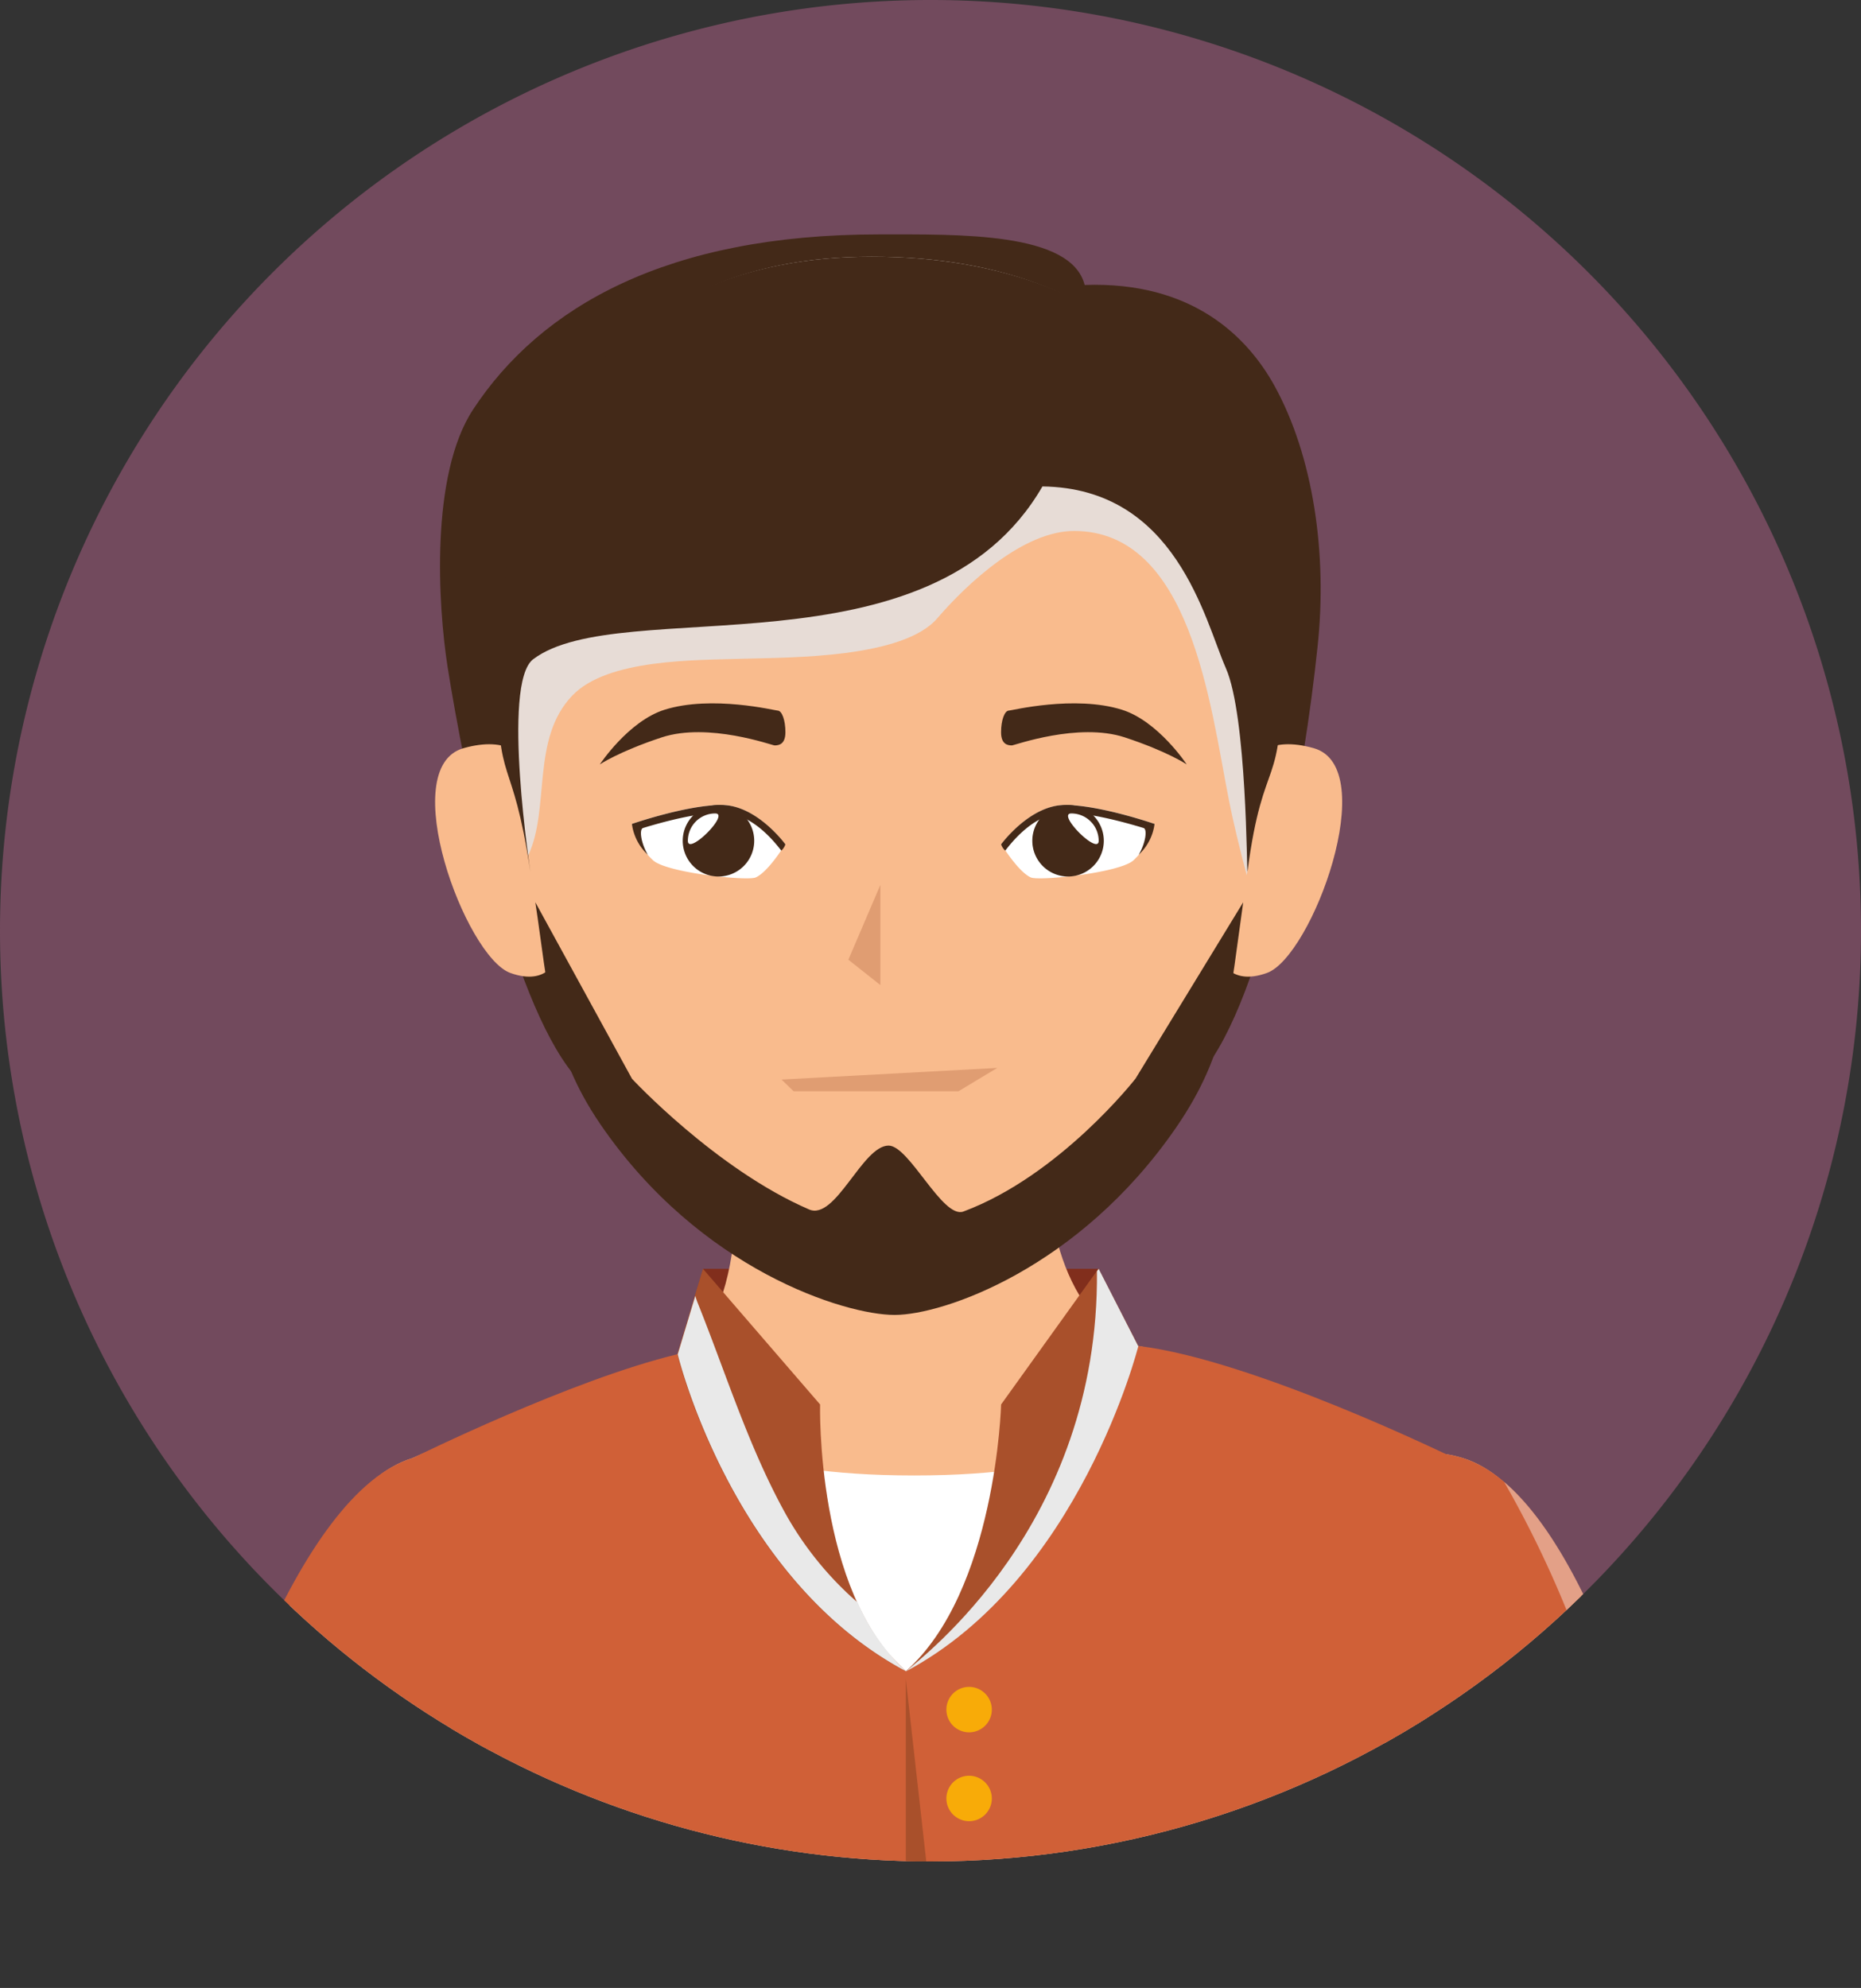 <svg xmlns="http://www.w3.org/2000/svg" xmlns:xlink="http://www.w3.org/1999/xlink" viewBox="0 0 344.16 367.55"><rect x="0" y="0" width="344.16" height="367.55" fill="#333333" stroke="none"/><defs><style>.cls-1{fill:#724a5d;}.cls-2{isolation:isolate;}.cls-3{clip-path:url(#clip-path);}.cls-4{fill:#812e1c;}.cls-5{fill:#432918;}.cls-6{fill:#f9bb8d;}.cls-7{fill:#e7dcd6;}.cls-11,.cls-7{mix-blend-mode:multiply;}.cls-12,.cls-8{fill:#fff;}.cls-9{fill:#e09d72;}.cls-10{fill:#d06037;}.cls-11{fill:#e9e9e9;}.cls-12{mix-blend-mode:soft-light;opacity:0.4;}.cls-13{fill:#a9502b;}.cls-14{fill:#f8ab08;}</style><clipPath id="clip-path"><path class="cls-1" d="M0,172.08A172.08,172.08,0,1,1,172.08,344.16,172.08,172.08,0,0,1,0,172.08Z"/></clipPath></defs><g class="cls-2"><g id="Layer_2" data-name="Layer 2"><g id="Capa_1" data-name="Capa 1"><path class="cls-1" d="M0,172.08A172.08,172.08,0,1,1,172.08,344.16,172.08,172.08,0,0,1,0,172.08Z"/><g class="cls-3"><polygon class="cls-4" points="130.04 234.59 203.18 234.59 210.54 248.88 125.28 250.4 130.04 234.59"/><path class="cls-5" d="M222,198.69c-20.38,24.4-46.3,32.56-56.46,32.56-10.39,0-38.48-7.15-59.43-32.56C94.24,184.3,85.9,143.06,82.77,123.28,81,111.92,79.53,87.8,87.5,75.7c12.5-19,35.91-32.36,75-32.36,14.8,0,35.61-.49,38.09,9.35,20-.7,30.12,9.67,35.06,18.56,7.2,13,9.88,31.12,8,48.41C241.27,142.46,234.23,184.06,222,198.69Z"/><path class="cls-6" d="M99.73,152.6s2.43-18.89-14-14.27c-12.61,3.55.34,38.57,8.65,41.56,7.1,2.56,8.64-2.88,8.64-2.88Z"/><path class="cls-6" d="M229,152.6s-2.42-18.89,13.95-14.27c12.61,3.55-.34,38.57-8.65,41.56-7.1,2.56-8.64-2.88-8.64-2.88Z"/><path class="cls-6" d="M259.71,367.55l9.13-98s-34.29-15-54-19.75c-18.55-4.45-40.27-4-42.54-3.89s-24-.56-42.54,3.89c-19.69,4.71-53.41,19.75-53.41,19.75s6.76,45.56,13.32,98Z"/><path class="cls-6" d="M165.59,281.42s45.95-31.37,43.19-32.88c-16-8.78-15-33.41-15-33.41l-57.92-3s3.66,35.39-13.5,39.77C121.07,252.19,165.59,281.42,165.59,281.42Z"/><path class="cls-6" d="M230.67,161.12c-2.78,20.72-4.84,31.77-15.6,47.34-17.93,26-40.73,34.66-49.68,34.66-9.14,0-33.85-7.61-52.28-34.66-10.44-15.31-12.18-28.54-15-47.34-3.41-22.59-3.67-14.61-3.67-35.93,0-43.42,16.75-74.77,65.42-74.77s73.55,27.29,74.29,71.85C234.55,146.69,233.71,138.41,230.67,161.12Z"/><path class="cls-7" d="M105.85,128.59c6.53-6.8,22.65-6.51,31.79-6.8,8.63-.25,29.36-.08,35.71-7.49,5.64-6.56,16-16.13,25.28-16.13,21.56,0,25.17,32.13,28.58,49.47.91,4.65,2.09,9.4,3.36,14.21,0-.25.06-.47.1-.73,3-22.71,3.88-14.43,3.47-38.85-.74-44.56-24.2-74.81-72.91-74.81s-66.8,34.31-66.8,77.73c0,20.33.24,14.09,3.22,33.05C101.81,149.45,98.13,136.62,105.85,128.59Z"/><path class="cls-5" d="M99,166.82c2.42,15.87,2.64,27.28,12,41,18.44,27,45.3,35.3,54.44,35.3,9,0,34.07-8.58,52-34.56,9.72-14.07,10-24.57,12.47-41.74L210,199.42S196.05,217.33,178.17,224c-3.85,1.43-10-12.19-13.84-12.19-4.87,0-9.8,13.95-14.72,11.8-17.21-7.44-32.73-24.15-32.73-24.15Z"/><path class="cls-5" d="M98.61,121.88c16.13-12.19,73.42,3.94,94.17-31.94,24.74.31,30,24.7,33.92,33.59s3.86,38.36,4,37.59c3-22.71,6.64-13.83,6.23-38.25-.74-44.57-27-75.41-75.67-75.41S92,81.76,92,125.17c0,21.32,2.67,13.36,6.08,36C98.22,161.89,92.65,126.38,98.61,121.88Z"/><path class="cls-6" d="M77.5,367.55l8.85-26.83s23.58-81.2-10-71.15c-21.05,6.3-35,56.85-42.93,98Z"/><path class="cls-6" d="M269.27,367.55h44.06c-7.95-41.13-21.87-91.68-42.92-98-33.57-10.05-10,71.15-10,71.15Z"/><path class="cls-8" d="M213.52,152.34a13.38,13.38,0,0,1-3.89,6.71c-2.47,2.33-17.46,3.88-19,3.18-2.36-1.06-5.44-6.12-5.44-6.12s5.28-7.27,11.8-7.27S213.52,152.34,213.52,152.34Z"/><path class="cls-5" d="M196.94,150.26c4.7,0,11.25,1.83,14.54,2.83.75.24.36,2.81-.9,4.95a9.51,9.51,0,0,0,2.94-5.7s-10.08-3.5-16.58-3.5-11.8,7.27-11.8,7.27a2.65,2.65,0,0,0,.76,1.16C187.06,155.81,191.29,150.26,196.94,150.26Z"/><path class="cls-5" d="M204.13,155.44a6.61,6.61,0,1,1-6.62-6.6A6.62,6.62,0,0,1,204.13,155.44Z"/><path class="cls-8" d="M203.18,155.46c0,2.79-7.86-5.06-5.06-5.06A5.06,5.06,0,0,1,203.18,155.46Z"/><path class="cls-5" d="M110.93,141.33s3.54-2.39,11.46-5c8.62-2.82,20.41,1.49,20.86,1.49.81,0,2-.22,2-2.44s-.64-4-1.45-4c-.44,0-12.13-2.9-20.89-.16C116.21,133.32,110.93,141.33,110.93,141.33Z"/><path class="cls-5" d="M219.46,141.33s-3.55-2.39-11.46-5c-8.62-2.82-20.41,1.49-20.87,1.49-.81,0-2-.22-2-2.44s.65-4,1.46-4c.44,0,12.12-2.9,20.88-.16C214.18,133.32,219.46,141.33,219.46,141.33Z"/><path class="cls-8" d="M116.86,152.34a13.45,13.45,0,0,0,3.9,6.71c2.46,2.33,17.46,3.88,19,3.18,2.37-1.06,5.44-6.12,5.44-6.12s-5.28-7.27-11.79-7.27S116.86,152.34,116.86,152.34Z"/><path class="cls-5" d="M133.45,150.26c-4.71,0-11.26,1.83-14.53,2.83-.76.24-.37,2.81.88,4.95a9.51,9.51,0,0,1-2.94-5.7s10.08-3.5,16.59-3.5,11.79,7.27,11.79,7.27a2.58,2.58,0,0,1-.75,1.16C143.33,155.81,139.1,150.26,133.45,150.26Z"/><path class="cls-5" d="M126.26,155.44a6.61,6.61,0,1,0,6.61-6.6A6.61,6.61,0,0,0,126.26,155.44Z"/><path class="cls-8" d="M127.21,155.46c0,2.79,7.86-5.06,5.06-5.06A5.05,5.05,0,0,0,127.21,155.46Z"/><polygon class="cls-9" points="162.81 182.13 156.89 177.44 162.81 163.61 162.81 182.13"/><polygon class="cls-9" points="146.76 201.76 144.53 199.6 184.42 197.45 177.26 201.76 146.76 201.76"/><path class="cls-10" d="M79.89,367.55l6.46-26.83s23.58-81.2-10-71.15c-21.07,6.31-38.81,56.84-47.19,98Z"/><path class="cls-11" d="M79.89,367.55l6.46-26.83s1.41-4.89,3.06-12.09c-7.94,9.24-15.13,28.21-20.14,34.16a57,57,0,0,1-4.5,4.76Z"/><path class="cls-10" d="M267.09,367.55H315c-8.08-41.13-23.53-91.67-44.58-98-33.57-10.05-10,71.15-10,71.15S263.88,354.64,267.09,367.55Z"/><path class="cls-12" d="M302.23,367.55H315c-7.05-35.9-19.71-79-36.82-93.53a196.52,196.52,0,0,1,21.78,57.21C302.61,343.8,302.91,355.68,302.23,367.55Z"/><path class="cls-11" d="M267.09,367.55h13.24c-6.8-9.59-11.88-25.08-16.8-47.26,0-.22-6.32,7-6.48,6.87,1.77,8,3.38,13.56,3.38,13.56S263.88,354.64,267.09,367.55Z"/><path class="cls-8" d="M128.09,264.8s9.15,8,40.95,8,41-8,41-8v49.48h-81.9Z"/><path class="cls-10" d="M259.71,367.55l9.13-98s-37.12-18.18-58.3-20.69c-17.47,42.56-43,60.13-43,60.13s-27.41-26.26-42.23-58.61c-19.69,4.72-48.91,19.17-48.91,19.17s6.76,45.56,13.32,98Z"/><path class="cls-11" d="M101.75,367.55c-1.21-4-2.51-8-4.06-12-3.51-8.95-8.42-17.16-12.87-25.62,1.56,11.68,3.22,24.43,4.86,37.58Z"/><path class="cls-13" d="M185.14,259.67l18-25.08,7.36,14.29s-10.84,43-43,60.13C184.22,294.19,185.14,259.67,185.14,259.67Z"/><path class="cls-11" d="M203.18,234.59l-.32.45c.45,47-32.61,71.54-35.35,74,32.19-17.12,43-60.13,43-60.13Z"/><path class="cls-13" d="M151.66,259.67,130,234.59l-4.76,15.81s10,41.49,42.23,58.61C150.8,294.19,151.66,259.67,151.66,259.67Z"/><path class="cls-11" d="M145.38,280.07C138.46,267.64,134.29,254,129,240.83a13,13,0,0,1-.41-1.25l-3.26,10.82s10,41.49,42.23,58.61a37.83,37.83,0,0,1-8.94-12.71A61.52,61.52,0,0,1,145.38,280.07Z"/><polygon class="cls-13" points="188.72 360.54 167.51 360.54 167.51 310.41 172.61 355.85 188.72 360.54"/><path class="cls-14" d="M183.42,316.09a4.2,4.2,0,1,1-4.2-4.2A4.21,4.21,0,0,1,183.42,316.09Z"/><path class="cls-14" d="M183.42,332.51a4.2,4.2,0,1,1-4.2-4.19A4.21,4.21,0,0,1,183.42,332.51Z"/><path class="cls-14" d="M183.42,349.81a4.2,4.2,0,1,1-4.2-4.21A4.2,4.2,0,0,1,183.42,349.81Z"/></g></g></g></g></svg>